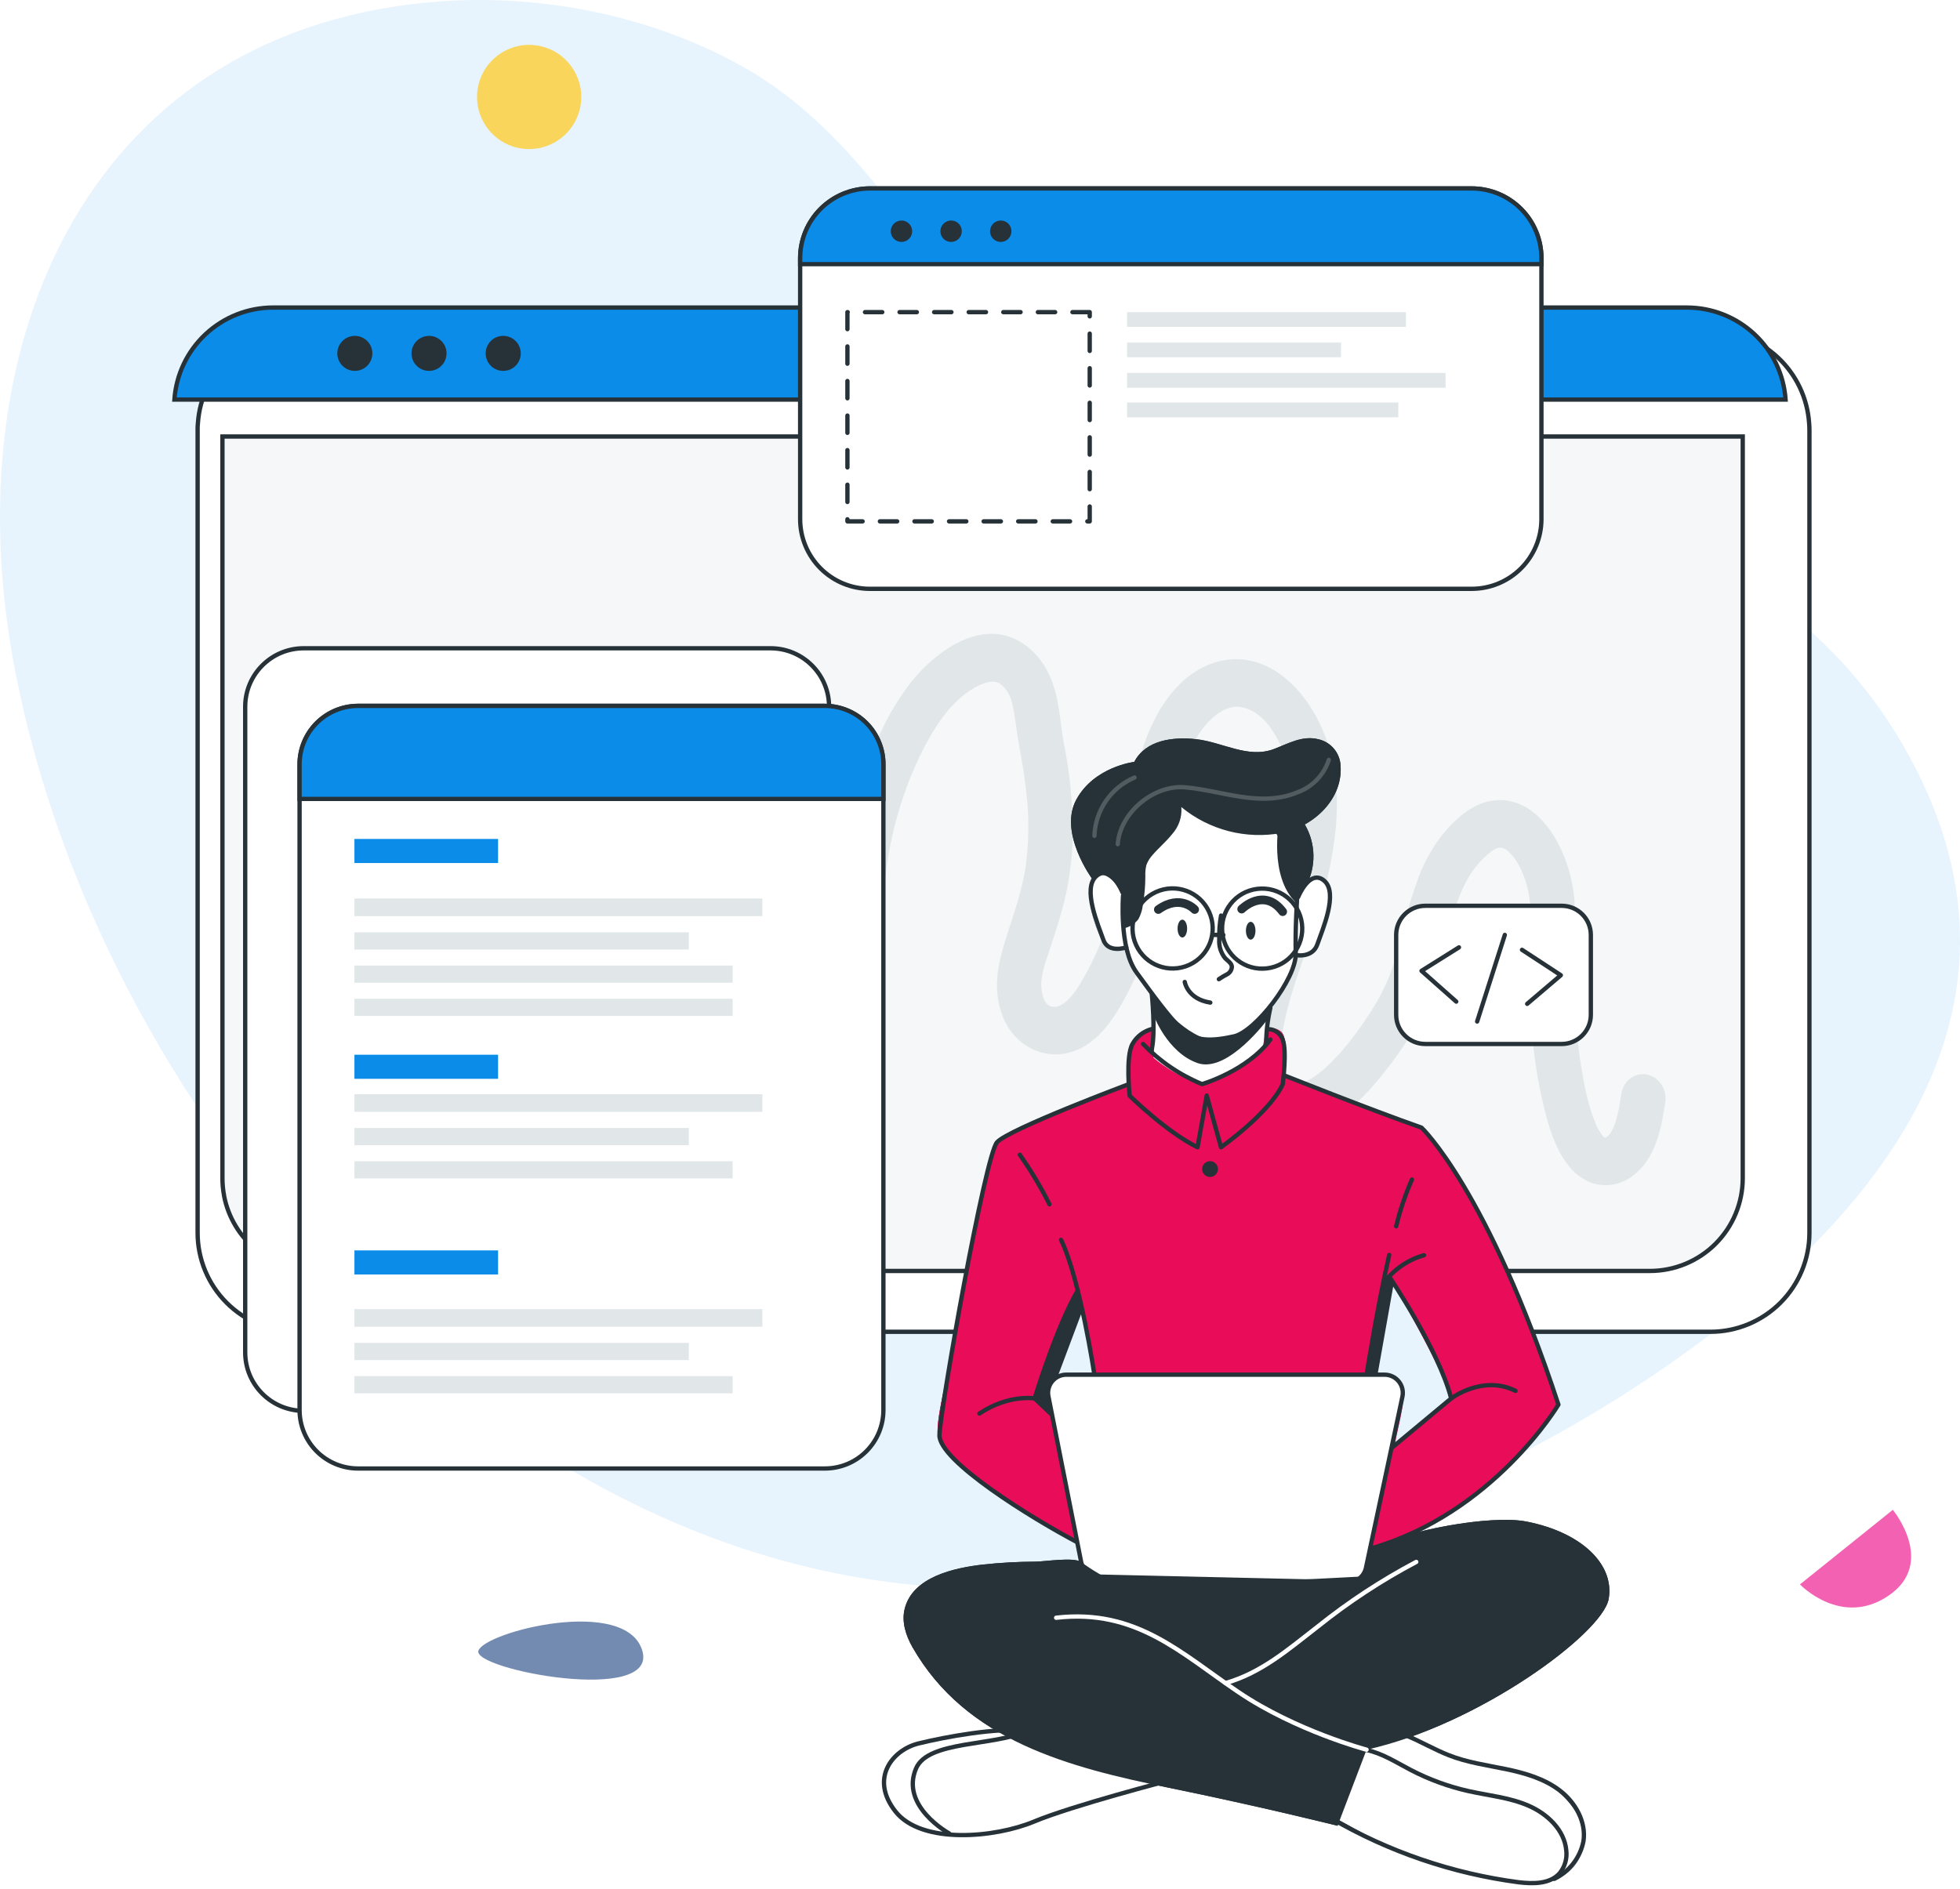 <svg width="500" height="482" viewBox="0 0 500 482" fill="none" xmlns="http://www.w3.org/2000/svg">
<path d="M485.208 189.695C429.705 94.71 279.152 128.538 248.406 82.342C232.657 58.721 215.04 31.265 189.487 17.009C165.129 3.355 136.888 -1.435 112.269 0.362C24.346 6.791 -12.925 85.391 3.963 171.706C26.51 286.842 128.655 404.458 250 405.278C313.474 405.756 374.123 382.999 421.609 350.992L422.668 350.276C470.153 317.973 527.592 262.208 485.208 189.695Z" fill="#0C8CE9" fill-opacity="0.1"/>
<g filter="url(#filter0_d_96_462)">
<path d="M455.589 103.688V308.563C455.589 315.26 452.927 321.683 448.189 326.42C443.45 331.157 437.023 333.82 430.32 333.823H69.68C62.977 333.82 56.55 331.157 51.812 326.42C47.073 321.683 44.411 315.26 44.411 308.563V103.688C44.411 103.084 44.411 102.55 44.491 101.913C44.935 95.539 47.781 89.572 52.456 85.213C57.131 80.855 63.286 78.43 69.68 78.428H430.32C436.722 78.431 442.883 80.862 447.559 85.23C452.235 89.598 455.076 95.577 455.509 101.958C455.566 102.504 455.589 103.096 455.589 103.688Z" fill="white"/>
<path d="M455.589 103.688V308.563C455.589 315.26 452.927 321.683 448.189 326.42C443.45 331.157 437.023 333.82 430.32 333.823H69.68C62.977 333.82 56.55 331.157 51.812 326.42C47.073 321.683 44.411 315.26 44.411 308.563V103.688C44.411 103.084 44.411 102.55 44.491 101.913C44.935 95.539 47.781 89.572 52.456 85.213C57.131 80.855 63.286 78.43 69.68 78.428H430.32C436.722 78.431 442.883 80.862 447.559 85.23C452.235 89.598 455.076 95.577 455.509 101.958C455.566 102.504 455.589 103.096 455.589 103.688Z" stroke="#263238" stroke-width="1.1" stroke-linecap="round" stroke-linejoin="round"/>
</g>
<path d="M56.709 111.379H444.577V300.632C444.577 306.909 442.082 312.929 437.64 317.367C433.198 321.806 427.173 324.299 420.891 324.299H80.395C74.114 324.299 68.089 321.806 63.647 317.367C59.205 312.929 56.709 306.909 56.709 300.632V111.379Z" fill="#F6F7F9"/>
<path d="M221.691 224.744C223.043 212.076 226.52 200.07 231.903 189.47C235.835 181.776 240.71 174.88 247.8 171.392C250.637 169.981 253.86 169.279 256.76 170.807C258.266 171.674 259.583 173.012 260.571 174.679C261.86 176.751 262.346 179.41 262.758 181.86C263.202 184.636 263.5 187.435 264.022 190.189C264.708 193.841 265.331 197.486 265.731 201.175C266.6 208.242 266.528 215.357 265.519 222.235C264.568 228.14 262.676 233.644 260.91 239.162C259.101 244.839 257.188 250.634 259.19 256.998C261.083 262.973 266.285 265.776 271.039 264.88C276.177 263.923 279.832 259.171 282.638 254.249C285.671 248.893 288.184 243.092 290.129 236.955C292.064 230.681 293.463 224.136 294.307 217.421C295.998 205.011 296.944 191.135 304.634 182.265C307.838 178.558 312.089 175.879 316.763 176.394C318.757 176.668 320.715 177.42 322.525 178.609C324.335 179.798 325.961 181.4 327.312 183.324C330.239 187.361 332.258 192.242 333.146 197.428C334.278 203.914 333.723 210.636 332.558 216.863C331.481 222.629 330.067 228.265 328.327 233.729C327.304 236.934 326.119 240.012 325.026 243.203C322.396 250.799 319.626 258.959 319.353 267.491C319.267 271.199 319.681 275.063 321.444 278.357C322.368 279.976 323.548 281.358 324.905 282.411C326.261 283.465 327.764 284.166 329.315 284.469C332.677 285.193 336.056 283.814 338.883 281.956C342.296 279.617 345.42 276.723 348.177 273.346C353.253 267.332 358.039 260.391 361.145 252.499C364.633 243.69 365.597 233.404 369.587 224.887C371.685 220.288 374.712 216.48 378.397 213.804C379.767 212.803 381.348 212.276 382.988 212.274C384.403 212.367 385.798 212.935 387.02 213.916C389.865 216.206 391.805 219.929 393.041 223.789C393.662 225.777 394.074 227.839 394.266 229.922C394.505 232.526 394.231 235.527 394.164 238.291C393.81 252.817 394.299 267.768 397.876 282.072C398.951 286.373 400.329 290.999 402.857 294.407C404.134 296.233 405.822 297.55 407.676 298.169C408.85 298.478 410.047 298.501 411.196 298.236C412.345 297.971 413.424 297.423 414.371 296.624C418.802 293.162 419.973 286.511 420.905 280.44C420.932 279.895 420.784 279.342 420.491 278.903C420.199 278.463 419.785 278.171 419.34 278.09C418.896 278.026 418.462 278.175 418.126 278.504C417.79 278.834 417.58 279.32 417.538 279.86C416.72 285.193 415.473 292.898 410.396 294.15C409.649 294.361 408.859 294.335 408.096 294.073C407.333 293.812 406.622 293.325 406.027 292.655C404.819 291.242 403.843 289.559 403.158 287.708C401.17 282.833 400.184 277.603 399.324 272.225C398.17 264.777 397.555 257.263 397.487 249.772C397.434 246.045 397.472 242.328 397.558 238.621C397.741 235.679 397.766 232.712 397.632 229.739C397.231 225.172 395.912 220.723 393.797 216.798C391.861 213.185 389.052 209.932 385.662 208.695C381.53 207.187 377.815 208.933 374.606 211.758C371.083 214.9 368.216 219.005 366.205 223.784C364.453 228.184 363.033 232.794 361.962 237.56C360.762 242.377 359.554 247.264 357.674 251.69C356.134 255.174 354.328 258.455 352.279 261.49C349.951 265.09 347.396 268.452 344.636 271.548C341.933 274.522 338.99 277.398 335.593 279.178C334.249 279.946 332.787 280.398 331.276 280.512C330.646 280.551 330.008 280.488 329.379 280.324C328.705 280.142 328.046 279.867 327.414 279.503C326.816 279.198 326.253 278.785 325.744 278.279L325.356 277.892L325.168 277.693C324.921 277.392 324.688 277.073 324.472 276.737C323.765 275.595 323.268 274.287 323.018 272.912C322.367 269.517 322.686 265.781 323.272 262.349C324.049 258.157 325.096 254.069 326.404 250.124C327.578 246.42 328.894 242.796 330.172 239.152C331.51 235.372 332.61 231.502 333.641 227.584C336.768 215.58 339.057 201.99 334.389 189.444C330.554 179.179 322.274 170.761 312.999 172.396C302.701 174.212 296.401 185.995 293.863 197.482C292.413 204 291.753 210.789 290.821 217.453C289.95 224.063 288.495 230.487 286.482 236.615C284.512 242.603 281.939 248.221 278.819 253.343C276.199 257.642 272.43 261.727 267.519 260.75C266.5 260.578 265.514 260.095 264.653 259.344C263.793 258.593 263.085 257.599 262.595 256.454C261.634 253.916 261.38 251.111 261.872 248.496C262.341 245.524 263.475 242.674 264.364 239.906C265.252 237.137 266.147 234.41 266.935 231.607C268.676 225.539 269.602 219.1 269.679 212.531C269.664 205.077 268.912 197.591 267.439 190.236C266.391 184.829 266.37 178.665 263.954 173.706C262.977 171.63 261.629 169.837 260.021 168.473C258.413 167.11 256.591 166.216 254.706 165.865C251.094 165.274 247.509 166.601 244.426 168.517C241.189 170.564 238.245 173.207 235.689 176.361C232.794 180.056 230.288 184.193 228.226 188.686C225.578 194.155 223.398 199.975 221.719 206.06C220.111 211.906 218.974 217.968 218.324 224.164C218.058 226.748 221.411 227.373 221.692 224.752L221.691 224.744Z" fill="#E1E7E9" stroke="#E1E7E9" stroke-width="8"/>
<path d="M455.509 101.958H44.491C44.935 95.585 47.781 89.617 52.456 85.258C57.131 80.9 63.286 78.475 69.68 78.473H430.32C436.714 78.475 442.869 80.9 447.544 85.258C452.219 89.617 455.065 95.585 455.509 101.958Z" fill="#0C8CE9" stroke="#263238" stroke-width="1.1" stroke-miterlimit="10"/>
<path d="M94.994 90.17C94.994 91.055 94.731 91.919 94.24 92.654C93.748 93.39 93.049 93.963 92.231 94.301C91.414 94.64 90.514 94.728 89.646 94.556C88.778 94.383 87.98 93.957 87.354 93.332C86.728 92.707 86.302 91.91 86.129 91.043C85.957 90.175 86.045 89.276 86.384 88.459C86.723 87.642 87.296 86.943 88.032 86.452C88.768 85.961 89.634 85.698 90.519 85.698C91.706 85.698 92.844 86.17 93.683 87.008C94.522 87.847 94.994 88.984 94.994 90.17Z" fill="#263238"/>
<path d="M113.92 90.17C113.92 91.055 113.658 91.919 113.166 92.654C112.674 93.39 111.975 93.963 111.157 94.301C110.34 94.64 109.44 94.728 108.572 94.556C107.704 94.383 106.906 93.957 106.28 93.332C105.654 92.707 105.228 91.91 105.055 91.043C104.883 90.175 104.971 89.276 105.31 88.459C105.649 87.642 106.222 86.943 106.958 86.452C107.694 85.961 108.56 85.698 109.445 85.698C110.632 85.698 111.77 86.17 112.609 87.008C113.449 87.847 113.92 88.984 113.92 90.17Z" fill="#263238"/>
<path d="M128.371 94.642C130.842 94.642 132.846 92.64 132.846 90.17C132.846 87.701 130.842 85.698 128.371 85.698C125.899 85.698 123.896 87.701 123.896 90.17C123.896 92.64 125.899 94.642 128.371 94.642Z" fill="#263238"/>
<path d="M444.577 111.379V300.632C444.577 306.909 442.082 312.929 437.64 317.367C433.198 321.806 427.173 324.299 420.891 324.299H80.407C74.924 324.298 69.612 322.397 65.375 318.919C61.139 315.441 58.241 310.603 57.176 305.229V305.161C56.887 303.661 56.742 302.137 56.744 300.61V111.379H444.577Z" stroke="#263238" stroke-width="1.1" stroke-miterlimit="10"/>
<path d="M393.22 65.878V132.463C393.22 134.799 392.759 137.113 391.864 139.271C390.969 141.43 389.657 143.391 388.003 145.042C386.349 146.694 384.385 148.003 382.225 148.896C380.064 149.79 377.748 150.248 375.41 150.247H221.93C219.592 150.248 217.276 149.79 215.115 148.896C212.954 148.003 210.991 146.694 209.337 145.042C207.683 143.391 206.371 141.43 205.476 139.271C204.581 137.113 204.12 134.799 204.12 132.463V65.878C204.123 61.159 206 56.634 209.34 53.298C212.679 49.961 217.207 48.085 221.93 48.082H375.41C380.133 48.082 384.663 49.957 388.003 53.294C391.343 56.632 393.22 61.158 393.22 65.878Z" fill="white" stroke="#263238" stroke-width="1.1" stroke-miterlimit="10"/>
<path d="M393.22 65.878V67.402H204.12V65.878C204.123 61.159 206 56.634 209.34 53.298C212.679 49.961 217.207 48.085 221.93 48.082H375.41C380.133 48.082 384.663 49.957 388.003 53.294C391.343 56.632 393.22 61.158 393.22 65.878Z" fill="#0C8CE9" stroke="#263238" stroke-width="1.1" stroke-miterlimit="10"/>
<path d="M231.905 60.928C231.523 61.311 231.036 61.572 230.506 61.677C229.976 61.783 229.426 61.73 228.926 61.523C228.426 61.317 227.999 60.967 227.698 60.517C227.398 60.068 227.237 59.54 227.237 59C227.237 58.459 227.398 57.931 227.698 57.482C227.999 57.032 228.426 56.682 228.926 56.476C229.426 56.27 229.976 56.216 230.506 56.322C231.036 56.428 231.523 56.688 231.905 57.071C232.413 57.584 232.699 58.277 232.699 59C232.699 59.722 232.413 60.415 231.905 60.928Z" fill="#263238"/>
<path d="M244.568 60.928C244.186 61.311 243.699 61.572 243.169 61.677C242.639 61.783 242.089 61.73 241.589 61.523C241.089 61.317 240.662 60.967 240.361 60.517C240.061 60.068 239.9 59.54 239.9 59C239.9 58.459 240.061 57.931 240.361 57.482C240.662 57.032 241.089 56.682 241.589 56.476C242.089 56.27 242.639 56.216 243.169 56.322C243.699 56.428 244.186 56.688 244.568 57.071C245.077 57.584 245.362 58.277 245.362 59C245.362 59.722 245.077 60.415 244.568 60.928Z" fill="#263238"/>
<path d="M257.231 60.928C256.849 61.311 256.362 61.572 255.832 61.677C255.301 61.783 254.751 61.73 254.252 61.523C253.752 61.317 253.325 60.967 253.024 60.517C252.723 60.068 252.563 59.54 252.563 59C252.563 58.459 252.723 57.931 253.024 57.482C253.325 57.032 253.752 56.682 254.252 56.476C254.751 56.27 255.301 56.216 255.832 56.322C256.362 56.428 256.849 56.688 257.231 57.071C257.739 57.584 258.024 58.277 258.024 59C258.024 59.722 257.739 60.415 257.231 60.928Z" fill="#263238"/>
<path d="M277.99 79.645H216.179V133.032H277.99V79.645Z" stroke="#263238" stroke-width="1.1" stroke-linecap="round" stroke-linejoin="round" stroke-dasharray="4.41 4.41"/>
<path d="M358.659 79.645H287.521V83.4H358.659V79.645Z" fill="#E1E7E9"/>
<path d="M342.09 87.417H287.521V91.16H342.09V87.417Z" fill="#E1E7E9"/>
<path d="M368.771 95.154H287.521V98.943H368.771V95.154Z" fill="#E1E7E9"/>
<path d="M356.712 102.698H287.521V106.486H356.712V102.698Z" fill="#E1E7E9"/>
<path d="M303.361 452.941C303.361 452.941 270.338 462.396 265.726 464.035C261.535 465.514 250.171 469.496 241.642 468.256C240.818 468.138 240.004 467.963 239.205 467.732C230.562 465.161 226.678 462.76 225.54 457.333C224.401 451.905 228.705 447.9 232.85 445.34C236.995 442.78 259.474 440.106 259.474 440.106L264.906 441.699L303.361 452.941Z" fill="white"/>
<path d="M241.642 468.256C240.818 468.138 240.004 467.963 239.205 467.732C230.562 465.161 226.678 462.76 225.54 457.333C224.401 451.905 228.705 447.9 232.85 445.34C236.995 442.78 259.474 440.106 259.474 440.106L264.906 441.699C259.987 443.975 241.676 445.215 237.679 447.513C233.682 449.812 231.757 454.136 234.114 460.029C235.378 463.102 238.749 466.117 241.642 468.256Z" fill="white"/>
<path d="M403.947 469.792C403.605 473.205 402.41 476.402 398.993 478.416C399.977 475.061 399.776 471.469 398.424 468.244C396.146 463.136 388.733 458.63 378.986 457.879C369.238 457.128 361.779 452.577 357.873 450.54C354.821 448.958 348.387 445.499 345.711 444.066L348.615 439.514L356.108 441.198C356.108 441.198 362.314 444.714 368.555 447.513C374.795 450.312 389.952 450.927 395.292 455.216C400.633 459.506 404.528 464.171 403.947 469.792Z" fill="white"/>
<path d="M298.389 454.283C298.389 454.283 273.588 460.701 263.749 464.808C253.91 468.916 235.155 470.713 228.448 462.248C221.741 453.783 227.673 446.478 234.358 444.851C241.042 443.224 254.559 440.664 261.938 441.699" fill="#263238"/>
<path d="M261.938 440.356C261.938 440.356 259.934 449.05 264.125 439.356C267.222 432.211 253.625 445.602 261.961 441.699" fill="#263238"/>
<path d="M403.94 469.792C403.598 473.205 402.402 476.403 398.986 478.417C396.709 479.759 393.475 480.556 388.84 480.51C377.259 480.362 355.486 472.09 355.486 472.09L335.103 460.826L345.704 444.066L348.608 439.515L356.101 441.199C356.101 441.199 362.307 444.714 368.547 447.514C374.788 450.313 389.945 450.927 395.285 455.217C400.626 459.506 404.52 464.171 403.94 469.792Z" fill="#263238"/>
<path d="M339.623 463.989C354.296 472.511 370.512 478.045 387.337 480.271C391.049 480.715 395.365 480.783 397.847 477.996C398.508 477.19 399 476.261 399.293 475.262C399.586 474.263 399.676 473.215 399.556 472.181C399.111 466.947 394.705 462.806 389.876 460.723C385.048 458.641 379.73 458.163 374.594 457.014C369.487 455.864 364.549 454.058 359.904 451.644C356.215 449.721 352.651 447.388 348.585 446.523C344.52 445.659 339.68 446.706 337.505 450.255" fill="#263238"/>
<path d="M396.481 479.418C398.389 478.505 400.057 477.159 401.352 475.488C402.647 473.817 403.533 471.866 403.94 469.792C404.68 464.865 401.867 459.904 397.916 456.878C393.964 453.851 389.011 452.417 384.126 451.405C379.24 450.392 374.241 449.709 369.561 447.855C362.421 445.056 355.372 439.549 347.925 441.517" fill="#263238"/>
<path d="M362.626 287.718L328.133 274.611L327.701 274.44C327.701 274.44 327.826 273.53 327.928 272.164C328.145 269.411 328.259 264.928 326.961 263.415C325.036 261.139 312.818 270.291 307.5 267.856C302.182 265.421 299.13 262.538 299.13 262.538C299.13 262.538 292.024 261.23 288.881 266.35C287.287 270.48 287.833 276.59 287.833 276.59L287.184 276.818C283.073 278.354 260.708 286.763 255.983 290.142C250.756 293.84 244.971 331.809 243.115 342.959C241.259 354.11 237.956 364.157 239.63 367.991C241.304 371.826 265.332 390.315 279.156 395.083C292.98 399.85 342.003 398.496 342.003 398.496C342.003 398.496 342.8 398.28 344.224 397.825C352.514 395.162 381.928 384.171 397.54 358.365C397.563 358.411 382.44 308.882 362.626 287.718ZM269.431 351.584C266.892 353.382 268.292 360.345 268.292 360.345L263.977 356.545L274.817 329.909L279.441 350.389C279.441 350.389 271.971 349.798 269.431 351.584ZM356.158 368.503C354.962 369.118 359.574 356.317 357.388 353.416C355.201 350.514 348.608 350.788 348.608 350.788L349.166 347.294L353.072 327.269L354.37 325.733C354.37 325.733 367.785 348.705 370.187 356.807C370.187 356.829 355.566 368.503 356.158 368.503Z" fill="#263238"/>
<path d="M297.501 204.646L279.691 223.534C279.691 223.534 277.243 225.707 278.211 231.18C279.179 236.653 281.456 241.421 283.176 241.739C284.537 241.977 285.916 242.099 287.298 242.103C287.298 242.103 291.113 250.364 293.823 253.607C293.823 253.607 301.001 262.811 300.5 266.35C300.5 266.35 304.514 265.151 310.538 265.856C316.562 266.562 322.5 263.856 322.5 263.856L324.284 256.394C324.284 256.394 329.75 248.111 330.115 245.904C330.479 243.696 332.984 244.265 334.214 243.173C335.444 242.08 338.28 237.222 338.769 232.625C339.259 228.028 339.27 222.749 333.93 224.296C329.295 223.056 332.199 213.271 332.199 213.271L324.057 206.103L297.501 204.646Z" fill="#263238"/>
<path d="M293.823 253.607C293.823 253.607 294.803 263.267 293.823 267.681Z" fill="#263238"/>
<path d="M322.998 266.384C323.008 263.278 323.367 260.183 324.068 257.156Z" fill="#263238"/>
<path d="M325.583 211.849C325.583 211.849 331.436 219.188 331.128 224.74C330.821 230.293 330.388 236.869 330.536 243.309C330.684 249.749 320.185 263.244 314.787 264.439C309.39 265.633 304.744 265.94 301.293 262.493C297.843 259.045 294.393 254.255 289.906 248.111C285.419 241.967 286.49 228.484 286.49 228.484" fill="#263238"/>
<path d="M311.485 233.615C311.129 235.631 310.976 237.678 311.03 239.725C310.912 241.45 311.449 243.156 312.533 244.504C313.182 245.164 314.116 245.699 314.241 246.609C314.238 247.019 314.124 247.42 313.912 247.77C313.699 248.121 313.396 248.407 313.034 248.6C312.304 248.968 311.6 249.386 310.927 249.852" fill="#263238"/>
<path d="M302.227 250.557C302.227 250.557 302.899 254.915 308.741 255.825Z" fill="#263238"/>
<path d="M302.83 236.938C302.83 238.2 302.284 239.213 301.612 239.213C300.94 239.213 300.394 238.2 300.394 236.938C300.394 235.675 300.94 234.662 301.612 234.662C302.284 234.662 302.83 235.686 302.83 236.938Z" fill="#263238"/>
<path d="M320.265 237.484C320.265 238.747 319.718 239.759 319.046 239.759C318.374 239.759 317.828 238.735 317.828 237.484C317.828 236.232 318.374 235.208 319.046 235.208C319.718 235.208 320.265 236.221 320.265 237.484Z" fill="#263238"/>
<path d="M316.746 231.965C316.746 231.965 322.44 226.276 327.211 232.625Z" fill="#263238"/>
<path d="M304.755 232.079C304.755 232.079 301.157 228.051 295.486 232.079Z" fill="#263238"/>
<path d="M294.256 258.977C294.256 258.977 297.729 268.535 305.484 271.254C313.239 273.973 323.533 259.876 323.533 259.876L322.998 258.044C322.998 258.044 316.245 266.805 308.741 265.314C301.236 263.824 293.823 253.652 293.823 253.652L294.256 258.977Z" fill="#263238"/>
<path d="M287.298 241.739C287.298 241.739 282.675 243.366 281.445 239.771C280.215 236.175 276.002 226.697 279.691 223.534C283.381 220.371 286.342 227.71 286.342 227.71" fill="#263238"/>
<path d="M330.525 243.696C330.525 243.696 334.818 244.561 336.048 240.965C337.278 237.37 341.491 227.892 337.801 224.729C334.112 221.565 331.151 228.904 331.151 228.904" fill="#263238"/>
<path d="M286.342 236.938C287.948 236.685 289.397 235.83 290.396 234.548C291.005 233.423 291.392 232.19 291.534 230.918C291.957 228.499 292.17 226.047 292.172 223.591C292.122 222.631 292.21 221.67 292.434 220.735C292.776 219.795 293.302 218.932 293.983 218.198C295.588 216.309 297.536 214.716 299.073 212.759C299.897 211.835 300.524 210.754 300.915 209.58C301.307 208.406 301.455 207.165 301.35 205.932C304.873 208.834 308.99 210.93 313.41 212.072C317.831 213.214 322.448 213.375 326.938 212.543C335.08 210.95 342.88 203.816 341.935 194.85C341.757 193.346 341.112 191.937 340.09 190.818C339.069 189.7 337.723 188.929 336.241 188.614C332.222 187.613 328.612 189.752 324.968 191.129C318.329 193.632 311.827 189.331 305.12 188.614C299.426 187.989 292.331 188.705 289.348 194.406C289.348 194.406 279.099 195.612 274.544 204.077C269.989 212.543 278.61 224.251 278.61 224.251C278.61 224.251 282.026 220.064 286.501 228.529L286.342 236.938Z" fill="#263238"/>
<path d="M332.427 209.687C332.427 209.687 323.624 223.568 330.582 230.293C330.582 230.293 332.108 226.117 333.645 225.093C334.754 222.629 335.223 219.926 335.01 217.234C334.797 214.541 333.909 211.946 332.427 209.687Z" fill="#263238"/>
<path d="M338.974 193.894C338.363 195.788 337.328 197.518 335.946 198.951C334.565 200.385 332.874 201.484 331.003 202.166C321.347 206.103 311.975 201.745 302.295 200.891C294.404 200.186 285.693 207.309 285.135 215.41" fill="#263238"/>
<path d="M279.179 213.271C279.297 210.074 280.324 206.977 282.138 204.341C283.953 201.706 286.481 199.641 289.427 198.388" fill="#263238"/>
<path d="M291.591 266.384C295.838 270.806 300.961 274.294 306.634 276.625C306.634 276.625 318.192 273.268 324.068 265.246" fill="#263238"/>
<path d="M303.392 246.191C308.525 243.838 310.778 237.773 308.423 232.644C306.069 227.515 299.998 225.264 294.865 227.616C289.732 229.969 287.479 236.034 289.834 241.163C292.188 246.293 298.258 248.543 303.392 246.191Z" fill="#263238"/>
<path d="M323.218 247.09C328.824 246.402 332.81 241.304 332.122 235.704C331.434 230.103 326.331 226.12 320.726 226.807C315.12 227.495 311.134 232.593 311.822 238.194C312.511 243.795 317.613 247.778 323.218 247.09Z" fill="#263238"/>
<path d="M293.823 262.573C292.787 262.844 291.817 263.322 290.969 263.977C290.122 264.632 289.416 265.45 288.892 266.384C287.082 269.57 288.175 279.594 288.175 279.594C288.175 279.594 297.524 288.833 305.484 292.736L307.83 279.549L311.474 292.736C311.474 292.736 323.795 284.032 327.211 276.67C327.211 276.67 328.35 268.08 327.211 265.292C326.952 264.518 326.46 263.843 325.801 263.36C325.142 262.877 320.317 261.594 319.5 261.579" fill="#263238"/>
<path d="M279.179 350.799C279.179 350.799 275.524 326.336 270.661 316.357Z" fill="#263238"/>
<path d="M260.15 294.647C262.981 298.668 265.509 302.893 267.712 307.289Z" fill="#263238"/>
<path d="M356.158 312.91C357.14 308.819 358.485 304.825 360.178 300.974Z" fill="#263238"/>
<path d="M348.608 350.799C348.608 350.799 351.239 334.027 354.382 320.214Z" fill="#263238"/>
<path d="M353.072 327.246C355.615 323.878 359.19 321.432 363.252 320.282Z" fill="#263238"/>
<path d="M327.712 274.44C327.712 274.44 348.927 282.917 362.626 287.73C362.626 287.73 379.479 303.557 397.551 358.411C397.551 358.411 380.994 386.242 349.496 395.162" fill="#263238"/>
<path d="M354.962 369.493L370.187 356.829C370.187 356.829 378.238 350.719 386.608 354.895" fill="#263238"/>
<path d="M354.382 325.733C354.382 325.733 366.965 344.313 370.187 356.829Z" fill="#263238"/>
<path d="M268.384 361.051L263.931 356.829C263.931 356.829 257.326 355.691 249.833 360.686" fill="#263238"/>
<path d="M263.931 356.829C263.931 356.829 269.465 338.624 274.92 329.305Z" fill="#263238"/>
<path d="M287.856 276.67C287.856 276.67 257.326 288.116 254.331 291.462C251.337 294.807 239.96 358.809 239.653 366.137C239.391 372.69 263.168 387.402 274.954 393.604" fill="#263238"/>
<path d="M310.688 298.3C310.688 298.698 310.57 299.088 310.348 299.419C310.127 299.75 309.812 300.008 309.444 300.16C309.075 300.313 308.67 300.353 308.279 300.275C307.888 300.197 307.529 300.006 307.247 299.724C306.965 299.442 306.773 299.083 306.695 298.693C306.618 298.302 306.658 297.897 306.81 297.529C306.963 297.161 307.221 296.847 307.553 296.625C307.884 296.404 308.274 296.286 308.672 296.286C308.937 296.284 309.2 296.335 309.445 296.436C309.691 296.537 309.913 296.685 310.101 296.872C310.288 297.06 310.437 297.282 310.538 297.527C310.638 297.772 310.689 298.035 310.688 298.3Z" fill="#263238"/>
<path d="M348.449 400.066L357.752 356.374C357.897 355.697 357.888 354.995 357.726 354.322C357.564 353.649 357.253 353.02 356.816 352.482C356.379 351.944 355.828 351.511 355.201 351.214C354.575 350.916 353.89 350.763 353.197 350.765H272.005C271.317 350.765 270.639 350.917 270.018 351.211C269.396 351.505 268.848 351.933 268.412 352.464C267.977 352.995 267.664 353.616 267.498 354.283C267.331 354.949 267.315 355.644 267.45 356.317L275.797 398.553C276.001 399.59 276.554 400.527 277.364 401.207C278.174 401.888 279.191 402.272 280.249 402.296L343.78 403.753C344.866 403.777 345.926 403.422 346.778 402.749C347.63 402.076 348.221 401.127 348.449 400.066Z" fill="#263238"/>
<path d="M348.608 446.455L341.206 465.866C341.206 465.866 322.326 461.11 298.15 456.161C272.859 450.984 246.451 444.282 232.752 420.263C231.09 417.338 229.974 413.88 230.759 410.603C232.729 402.308 243.536 400.055 250.653 399.224C255.128 398.741 259.624 398.49 264.125 398.473C266.402 398.473 273.975 397.233 275.808 398.587C278.563 400.595 277.5 402.356 277.5 402.356L346.5 403.753C347.527 401.516 349.295 397.615 349.496 395.162C358.777 390.452 380.242 386.469 389.352 388.233C403.621 390.998 411.945 399.315 410.362 408.031C408.779 416.747 377.259 440.118 348.608 446.455Z" fill="#263238"/>
<path d="M348.608 446.455C348.608 446.455 330.65 441.699 315.983 431.8C301.316 421.901 289.86 410.409 269.42 412.787" fill="#263238"/>
<path d="M312.624 429.468C321.893 426.805 328.691 420.809 336.127 415.063C343.971 408.773 352.393 403.241 361.282 398.542" fill="#263238"/>
<path fill-rule="evenodd" clip-rule="evenodd" d="M370 356.756C368.167 351.256 363.5 338.156 355.5 327.756L351.5 350.256L353.5 350.756L355.5 351.256L357 352.756L358 354.756V356.756L355 369.256L370 356.756ZM270 350.756L276 334.756L279.5 350.756H270Z" fill="#E7F4FD"/>
<path d="M398.39 231.123H363.601C359.494 231.123 356.165 234.45 356.165 238.553V258.954C356.165 263.058 359.494 266.384 363.601 266.384H398.39C402.497 266.384 405.826 263.058 405.826 258.954V238.553C405.826 234.45 402.497 231.123 398.39 231.123Z" fill="white" stroke="#263238" stroke-width="1.1" stroke-linecap="round" stroke-linejoin="round"/>
<path d="M372.187 241.728L362.633 247.724L371.493 255.575" stroke="#263238" stroke-width="1.1" stroke-linecap="round" stroke-linejoin="round"/>
<path d="M389.587 256.144L398.173 248.839L388.266 242.354" stroke="#263238" stroke-width="1.1" stroke-linecap="round" stroke-linejoin="round"/>
<path d="M376.822 260.65L383.882 238.553" stroke="#263238" stroke-width="1.1" stroke-linecap="round" stroke-linejoin="round"/>
<path d="M196.57 165.414H77.48C69.235 165.414 62.551 172.093 62.551 180.331V345.076C62.551 353.314 69.235 359.993 77.48 359.993H196.57C204.815 359.993 211.499 353.314 211.499 345.076V180.331C211.499 172.093 204.815 165.414 196.57 165.414Z" fill="white" stroke="#263238" stroke-width="1.1" stroke-miterlimit="10"/>
<path d="M225.358 195.032V359.776C225.359 361.736 224.974 363.677 224.225 365.488C223.475 367.299 222.376 368.945 220.989 370.331C219.603 371.718 217.957 372.817 216.145 373.568C214.333 374.318 212.39 374.704 210.429 374.704H91.339C89.378 374.703 87.437 374.316 85.627 373.565C83.816 372.814 82.171 371.714 80.786 370.327C79.401 368.941 78.302 367.296 77.553 365.485C76.805 363.675 76.42 361.735 76.421 359.776V195.032C76.421 191.077 77.993 187.285 80.79 184.488C83.587 181.691 87.382 180.118 91.339 180.115H210.429C214.388 180.115 218.185 181.686 220.985 184.484C223.785 187.281 225.358 191.075 225.358 195.032Z" fill="white" stroke="#263238" stroke-width="1.1" stroke-linecap="round" stroke-linejoin="round"/>
<path d="M225.358 195.032V203.85H76.421V195.032C76.421 191.077 77.993 187.285 80.79 184.488C83.587 181.691 87.382 180.118 91.339 180.115H210.429C214.388 180.115 218.185 181.686 220.985 184.484C223.785 187.281 225.358 191.075 225.358 195.032Z" fill="#0C8CE9" stroke="#263238" stroke-width="1.1" stroke-miterlimit="10"/>
<path d="M127.061 214.067H90.416V220.211H127.061V214.067Z" fill="#0C8CE9"/>
<path d="M127.061 269.126H90.416V275.27H127.061V269.126Z" fill="#0C8CE9"/>
<path d="M127.061 319.054H90.416V325.198H127.061V319.054Z" fill="#0C8CE9"/>
<path d="M194.486 229.269H90.416V233.774H194.486V229.269Z" fill="#E1E7E9"/>
<path d="M175.72 237.893H90.416V242.285H175.72V237.893Z" fill="#E1E7E9"/>
<path d="M186.891 246.37H90.416V250.762H186.891V246.37Z" fill="#E1E7E9"/>
<path d="M186.891 254.835H90.416V259.227H186.891V254.835Z" fill="#E1E7E9"/>
<path d="M194.486 279.196H90.416V283.702H194.486V279.196Z" fill="#E1E7E9"/>
<path d="M175.72 287.821H90.416V292.213H175.72V287.821Z" fill="#E1E7E9"/>
<path d="M186.891 296.297H90.416V300.689H186.891V296.297Z" fill="#E1E7E9"/>
<path d="M194.486 334.028H90.416V338.533H194.486V334.028Z" fill="#E1E7E9"/>
<path d="M175.72 342.652H90.416V347.044H175.72V342.652Z" fill="#E1E7E9"/>
<path d="M186.891 351.129H90.416V355.521H186.891V351.129Z" fill="#E1E7E9"/>
<path d="M298.397 454.283C298.397 454.283 273.595 460.701 263.756 464.808C253.917 468.916 235.162 470.713 228.455 462.248C221.748 453.783 227.68 446.478 234.365 444.851C241.049 443.224 254.566 440.664 261.945 441.699" fill="white"/>
<path d="M298.397 454.283C298.397 454.283 273.595 460.701 263.756 464.808C253.917 468.916 235.162 470.713 228.455 462.248C221.748 453.783 227.68 446.478 234.365 444.851C241.049 443.224 254.566 440.664 261.945 441.699" stroke="#263238" stroke-width="1.1" stroke-linecap="round" stroke-linejoin="round"/>
<path d="M242.131 467.812C242.131 467.812 229.514 460.894 233.705 451.2C236.802 444.055 253.633 445.602 261.968 441.699" stroke="#263238" stroke-width="1.1" stroke-linecap="round" stroke-linejoin="round"/>
<path d="M403.947 469.792C403.605 473.205 402.41 476.403 398.993 478.417C396.716 479.759 393.482 480.556 388.847 480.51C377.266 480.362 355.493 472.09 355.493 472.09L335.11 460.826L345.712 444.066L348.615 439.515L356.108 441.199C356.108 441.199 362.314 444.714 368.555 447.514C374.795 450.313 389.952 450.927 395.293 455.217C400.633 459.506 404.528 464.171 403.947 469.792Z" fill="white"/>
<path d="M339.63 463.989C354.303 472.511 370.52 478.045 387.344 480.271C391.056 480.715 395.372 480.783 397.855 477.996C398.515 477.19 399.007 476.261 399.3 475.262C399.594 474.263 399.683 473.215 399.563 472.181C399.119 466.947 394.712 462.806 389.883 460.723C385.055 458.641 379.737 458.163 374.601 457.014C369.494 455.864 364.556 454.058 359.912 451.644C356.222 449.721 352.658 447.388 348.592 446.523C344.527 445.659 339.687 446.706 337.512 450.255" stroke="#263238" stroke-width="1.1" stroke-linecap="round" stroke-linejoin="round"/>
<path d="M396.488 479.418C398.396 478.505 400.064 477.159 401.359 475.488C402.654 473.817 403.54 471.866 403.947 469.792C404.687 464.865 401.874 459.904 397.923 456.878C393.972 453.851 389.018 452.417 384.133 451.405C379.248 450.392 374.249 449.709 369.568 447.855C362.428 445.056 355.38 439.549 347.932 441.517" stroke="#263238" stroke-width="1.1" stroke-linecap="round" stroke-linejoin="round"/>
<path d="M362.633 287.718L328.141 274.611L327.708 274.44C327.708 274.44 327.833 273.53 327.936 272.164C328.152 269.411 328.266 264.928 326.968 263.415C325.043 261.139 319.6 263.05 314.282 260.615C308.964 258.181 299.137 262.538 299.137 262.538C299.137 262.538 292.031 261.23 288.888 266.35C287.294 270.48 287.84 276.59 287.84 276.59L287.191 276.818C283.08 278.354 260.715 286.763 255.99 290.142C250.763 293.84 244.978 331.809 243.122 342.959C241.266 354.11 237.963 364.157 239.637 367.991C241.311 371.826 265.339 390.315 279.163 395.083C292.987 399.85 342.01 398.496 342.01 398.496C342.01 398.496 342.808 398.28 344.231 397.825C352.521 395.162 381.935 384.171 397.547 358.365C397.57 358.411 382.447 308.882 362.633 287.718ZM269.438 351.584C266.899 353.382 268.3 360.345 268.3 360.345L263.984 356.545L269 342.256L274.824 329.909L279.448 350.389C279.448 350.389 271.978 349.798 269.438 351.584ZM356.165 368.503C354.969 369.118 359.581 356.317 357.395 353.416C355.209 350.514 348.615 350.788 348.615 350.788L349.173 347.294L353.079 327.269L354.377 325.733C354.377 325.733 367.792 348.705 370.194 356.807C370.194 356.829 355.573 368.503 356.165 368.503Z" fill="#E90C59"/>
<path d="M297.508 204.646L279.699 223.534C279.699 223.534 277.25 225.707 278.218 231.18C279.186 236.653 281.464 241.421 283.183 241.739C284.544 241.977 285.923 242.099 287.305 242.103C287.305 242.103 291.12 250.364 293.83 253.607C293.83 253.607 294.764 266.361 294.263 269.9C294.263 269.9 300.663 275.487 306.687 276.192C312.711 276.898 322.014 267.681 322.014 267.681L324.292 256.394C324.292 256.394 329.758 248.111 330.122 245.904C330.487 243.696 332.992 244.265 334.222 243.173C335.451 242.08 338.287 237.222 338.777 232.625C339.266 228.028 339.278 222.749 333.937 224.296C329.302 223.056 332.206 213.271 332.206 213.271L324.064 206.103L297.508 204.646Z" fill="white"/>
<path d="M293.83 253.606C293.83 253.606 294.809 263.267 293.83 267.681" stroke="#263238" stroke-width="1.1" stroke-linecap="round" stroke-linejoin="round"/>
<path d="M323.005 266.384C323.015 263.278 323.375 260.183 324.075 257.156" stroke="#263238" stroke-width="1.1" stroke-linecap="round" stroke-linejoin="round"/>
<path d="M325.59 211.849C325.59 211.849 331.443 219.188 331.136 224.74C330.828 230.293 330.395 236.869 330.543 243.309C330.691 249.749 320.192 263.244 314.795 264.439C309.397 265.633 304.751 265.94 301.3 262.493C297.85 259.045 294.4 254.255 289.913 248.111C285.426 241.967 286.497 228.484 286.497 228.484" stroke="#263238" stroke-width="1.1" stroke-linecap="round" stroke-linejoin="round"/>
<path d="M311.492 233.615C311.135 235.631 310.983 237.678 311.037 239.725C310.919 241.45 311.456 243.156 312.54 244.504C313.189 245.164 314.123 245.699 314.248 246.609C314.245 247.019 314.131 247.42 313.918 247.77C313.706 248.121 313.403 248.407 313.041 248.6C312.31 248.968 311.607 249.386 310.934 249.852" stroke="#263238" stroke-width="1.1" stroke-linecap="round" stroke-linejoin="round"/>
<path d="M302.234 250.557C302.234 250.557 302.906 254.915 308.748 255.825" stroke="#263238" stroke-width="1.1" stroke-linecap="round" stroke-linejoin="round"/>
<path d="M302.838 236.938C302.838 238.2 302.291 239.213 301.619 239.213C300.947 239.213 300.401 238.2 300.401 236.938C300.401 235.675 300.947 234.662 301.619 234.662C302.291 234.662 302.838 235.686 302.838 236.938Z" fill="#263238"/>
<path d="M320.272 237.484C320.272 238.747 319.725 239.759 319.053 239.759C318.382 239.759 317.835 238.735 317.835 237.484C317.835 236.232 318.382 235.208 319.053 235.208C319.725 235.208 320.272 236.221 320.272 237.484Z" fill="#263238"/>
<path d="M316.753 231.965C316.753 231.965 322.447 226.276 327.218 232.625" stroke="#263238" stroke-width="2.21" stroke-linecap="round" stroke-linejoin="round"/>
<path d="M304.762 232.079C304.762 232.079 301.164 228.051 295.493 232.079" stroke="#263238" stroke-width="2.21" stroke-linecap="round" stroke-linejoin="round"/>
<path d="M294.263 258.977C294.263 258.977 297.736 268.535 305.491 271.254C313.246 273.973 323.54 259.876 323.54 259.876L323.005 258.044C323.005 258.044 316.252 266.805 308.748 265.314C301.243 263.824 293.83 253.652 293.83 253.652L294.263 258.977Z" fill="#263238"/>
<path d="M287.305 241.739C287.305 241.739 282.682 243.366 281.452 239.771C280.222 236.175 276.009 226.697 279.698 223.534C283.388 220.371 286.349 227.71 286.349 227.71" stroke="#263238" stroke-width="1.1" stroke-linecap="round" stroke-linejoin="round"/>
<path d="M330.532 243.696C330.532 243.696 334.825 244.561 336.055 240.965C337.285 237.37 341.498 227.892 337.809 224.729C334.119 221.565 331.158 228.904 331.158 228.904" stroke="#263238" stroke-width="1.1" stroke-linecap="round" stroke-linejoin="round"/>
<path d="M286.349 236.938C287.955 236.685 289.404 235.83 290.403 234.548C291.012 233.423 291.399 232.19 291.541 230.918C291.964 228.499 292.178 226.047 292.179 223.591C292.129 222.631 292.217 221.67 292.441 220.735C292.783 219.795 293.309 218.932 293.99 218.198C295.595 216.309 297.543 214.716 299.08 212.759C299.904 211.835 300.531 210.754 300.922 209.58C301.314 208.406 301.462 207.165 301.357 205.932C304.88 208.834 308.997 210.93 313.418 212.072C317.838 213.214 322.456 213.375 326.945 212.543C335.087 210.95 342.887 203.816 341.942 194.85C341.764 193.346 341.119 191.937 340.097 190.818C339.076 189.7 337.73 188.929 336.249 188.614C332.229 187.613 328.619 189.752 324.975 191.129C318.336 193.632 311.834 189.331 305.127 188.614C299.433 187.989 292.339 188.705 289.355 194.406C289.355 194.406 279.106 195.612 274.551 204.077C269.996 212.543 278.617 224.251 278.617 224.251C278.617 224.251 282.033 220.064 286.508 228.529L286.349 236.938Z" fill="#263238"/>
<path d="M326.296 209.687C326.296 209.687 323.631 223.568 330.589 230.293C330.589 230.293 332.115 226.117 333.652 225.093C334.76 222.629 335.23 219.926 335.017 217.234C334.804 214.541 333.915 211.946 332.434 209.687C327.286 201.608 326.296 209.687 326.296 209.687Z" fill="#263238"/>
<path opacity="0.2" d="M338.981 193.894C338.371 195.788 337.335 197.518 335.953 198.951C334.572 200.385 332.881 201.484 331.01 202.166C321.354 206.103 311.982 201.745 302.302 200.891C294.411 200.186 285.7 207.309 285.142 215.41" stroke="white" stroke-width="1.1" stroke-linecap="round" stroke-linejoin="round"/>
<path opacity="0.2" d="M279.186 213.271C279.304 210.074 280.331 206.977 282.146 204.341C283.961 201.706 286.489 199.641 289.435 198.388" stroke="white" stroke-width="1.1" stroke-linecap="round" stroke-linejoin="round"/>
<path d="M291.598 266.384C295.845 270.806 300.968 274.294 306.641 276.625C306.641 276.625 318.199 273.268 324.075 265.246" stroke="#263238" stroke-width="1.1" stroke-linecap="round" stroke-linejoin="round"/>
<path d="M303.399 246.191C308.532 243.838 310.785 237.773 308.43 232.644C306.076 227.515 300.005 225.264 294.872 227.616C289.739 229.969 287.486 236.034 289.841 241.163C292.195 246.293 298.265 248.543 303.399 246.191Z" stroke="#263238" stroke-width="1.1" stroke-linecap="round" stroke-linejoin="round"/>
<path d="M323.226 247.09C328.831 246.402 332.817 241.304 332.129 235.704C331.441 230.103 326.339 226.12 320.733 226.807C315.128 227.495 311.141 232.593 311.83 238.194C312.518 243.795 317.62 247.778 323.226 247.09Z" stroke="#263238" stroke-width="1.1" stroke-linecap="round" stroke-linejoin="round"/>
<path d="M293.83 262.573C292.794 262.844 291.824 263.322 290.976 263.977C290.129 264.632 289.423 265.45 288.899 266.384C287.089 269.57 288.182 279.594 288.182 279.594C288.182 279.594 297.531 288.833 305.491 292.736L307.837 279.549L311.481 292.736C311.481 292.736 323.802 284.032 327.218 276.67C327.218 276.67 328.357 268.08 327.218 265.292C326.959 264.518 326.467 263.843 325.808 263.36C325.149 262.877 324.357 262.61 323.54 262.595" stroke="#263238" stroke-width="1.1" stroke-linecap="round" stroke-linejoin="round"/>
<path d="M279.186 350.799C279.186 350.799 275.53 326.336 270.668 316.357" stroke="#263238" stroke-width="1.1" stroke-linecap="round" stroke-linejoin="round"/>
<path d="M260.157 294.647C262.989 298.668 265.516 302.893 267.719 307.289" stroke="#263238" stroke-width="1.1" stroke-linecap="round" stroke-linejoin="round"/>
<path d="M356.165 312.91C357.147 308.819 358.492 304.825 360.185 300.974" stroke="#263238" stroke-width="1.1" stroke-linecap="round" stroke-linejoin="round"/>
<path d="M348.615 350.799C348.615 350.799 351.246 334.027 354.389 320.214" stroke="#263238" stroke-width="1.1" stroke-linecap="round" stroke-linejoin="round"/>
<path d="M353.079 327.246C355.622 323.878 359.197 321.432 363.259 320.282" stroke="#263238" stroke-width="1.1" stroke-linecap="round" stroke-linejoin="round"/>
<path d="M327.719 274.44C327.719 274.44 348.934 282.917 362.633 287.73C362.633 287.73 379.487 303.557 397.558 358.411C397.558 358.411 381.001 386.242 349.503 395.162" stroke="#263238" stroke-width="1.1" stroke-linecap="round" stroke-linejoin="round"/>
<path d="M354.969 369.493L370.194 356.829C370.194 356.829 378.245 350.719 386.615 354.895" stroke="#263238" stroke-width="1.1" stroke-linecap="round" stroke-linejoin="round"/>
<path d="M354.389 325.733C354.389 325.733 366.972 344.313 370.194 356.829" stroke="#263238" stroke-width="1.1" stroke-linecap="round" stroke-linejoin="round"/>
<path d="M268.391 361.051L263.938 356.829C263.938 356.829 257.334 355.691 249.841 360.686" stroke="#263238" stroke-width="1.1" stroke-linecap="round" stroke-linejoin="round"/>
<path d="M263.938 356.829C263.938 356.829 269.473 338.624 274.927 329.305" stroke="#263238" stroke-width="1.1" stroke-linecap="round" stroke-linejoin="round"/>
<path d="M287.863 276.67C287.863 276.67 257.333 288.116 254.339 291.462C251.344 294.807 239.968 358.809 239.66 366.137C239.398 372.69 263.175 387.402 274.961 393.603" stroke="#263238" stroke-width="1.1" stroke-linecap="round" stroke-linejoin="round"/>
<path d="M310.695 298.3C310.695 298.698 310.577 299.088 310.356 299.419C310.134 299.75 309.819 300.008 309.451 300.161C309.083 300.313 308.677 300.353 308.286 300.275C307.895 300.197 307.536 300.006 307.254 299.724C306.973 299.442 306.781 299.083 306.703 298.693C306.625 298.302 306.665 297.897 306.818 297.529C306.97 297.161 307.228 296.847 307.56 296.625C307.891 296.404 308.281 296.286 308.68 296.286C308.945 296.284 309.208 296.335 309.453 296.436C309.698 296.537 309.921 296.685 310.108 296.872C310.296 297.06 310.444 297.282 310.545 297.527C310.646 297.772 310.697 298.035 310.695 298.3Z" fill="#263238"/>
<path d="M346.019 405.505H276.555C276.124 405.505 275.709 405.334 275.404 405.029C275.099 404.723 274.927 404.31 274.927 403.878C274.927 403.447 275.099 403.033 275.404 402.728C275.709 402.422 276.124 402.251 276.555 402.251H346.019C346.451 402.251 346.865 402.422 347.17 402.728C347.476 403.033 347.647 403.447 347.647 403.878C347.647 404.31 347.476 404.723 347.17 405.029C346.865 405.334 346.451 405.505 346.019 405.505Z" fill="#263238"/>
<path d="M348.456 400.066L357.759 356.374C357.904 355.697 357.895 354.996 357.733 354.322C357.571 353.649 357.26 353.02 356.823 352.482C356.386 351.944 355.835 351.511 355.209 351.214C354.582 350.916 353.898 350.763 353.204 350.765H272.012C271.325 350.765 270.646 350.917 270.025 351.211C269.403 351.505 268.855 351.933 268.42 352.464C267.984 352.995 267.672 353.616 267.505 354.283C267.339 354.949 267.322 355.644 267.457 356.317L275.804 398.553C276.009 399.59 276.561 400.527 277.371 401.207C278.181 401.888 279.199 402.272 280.256 402.296L343.787 403.753C344.873 403.777 345.933 403.422 346.785 402.749C347.638 402.076 348.228 401.127 348.456 400.066Z" fill="white" stroke="#263238" stroke-width="1.1" stroke-linecap="round" stroke-linejoin="round"/>
<path d="M348.615 446.455L341.213 465.866C341.213 465.866 322.333 461.11 298.157 456.161C272.866 450.984 246.458 444.282 232.759 420.263C231.097 417.338 229.981 413.88 230.767 410.603C232.737 402.308 243.543 400.055 250.66 399.224C255.135 398.741 259.631 398.49 264.132 398.473C266.409 398.473 273.982 397.233 275.815 398.587C278.57 400.595 281.51 402.336 284.595 403.787C288.638 405.505 347.647 402.251 347.647 402.251C348.674 400.014 349.302 397.615 349.503 395.162C358.784 390.452 380.25 386.469 389.359 388.233C403.628 390.998 411.952 399.315 410.369 408.031C408.786 416.747 377.266 440.118 348.615 446.455Z" fill="#263238"/>
<path d="M348.615 446.455C348.615 446.455 330.657 441.699 315.99 431.8C301.323 421.901 289.867 410.409 269.427 412.787" stroke="white" stroke-width="1.1" stroke-linecap="round" stroke-linejoin="round"/>
<path d="M312.631 429.468C321.9 426.805 328.699 420.809 336.135 415.063C343.978 408.773 352.4 403.241 361.289 398.542" stroke="white" stroke-width="1.1" stroke-linecap="round" stroke-linejoin="round"/>
<path d="M309.363 238.553H312.073" stroke="#263238" stroke-width="1.1" stroke-linecap="round" stroke-linejoin="round"/>
<path d="M122.048 421.167C120.268 426.007 168.048 435.087 163.848 421.167C159.648 407.247 123.838 416.317 122.048 421.167Z" fill="#738BB1"/>
<path d="M459.17 404.28L482.862 385.25C482.862 385.25 493.992 398.697 481.895 407.063C469.798 415.429 459.17 404.28 459.17 404.28Z" fill="#F362B2"/>
<path d="M147.922 27.796C149.608 20.653 145.183 13.495 138.04 11.809C130.896 10.123 123.738 14.547 122.052 21.691C120.366 28.834 124.791 35.992 131.934 37.678C139.078 39.364 146.236 34.94 147.922 27.796Z" fill="#F9D55C"/>
<defs>
<filter id="filter0_d_96_462" x="43.861" y="77.878" width="418.278" height="262.495" filterUnits="userSpaceOnUse" color-interpolation-filters="sRGB">
<feFlood flood-opacity="0" result="BackgroundImageFix"/>
<feColorMatrix in="SourceAlpha" type="matrix" values="0 0 0 0 0 0 0 0 0 0 0 0 0 0 0 0 0 0 127 0" result="hardAlpha"/>
<feOffset dx="6" dy="6"/>
<feComposite in2="hardAlpha" operator="out"/>
<feColorMatrix type="matrix" values="0 0 0 0 0.149 0 0 0 0 0.196 0 0 0 0 0.22 0 0 0 1 0"/>
<feBlend mode="normal" in2="BackgroundImageFix" result="effect1_dropShadow_96_462"/>
<feBlend mode="normal" in="SourceGraphic" in2="effect1_dropShadow_96_462" result="shape"/>
</filter>
</defs>
</svg>
